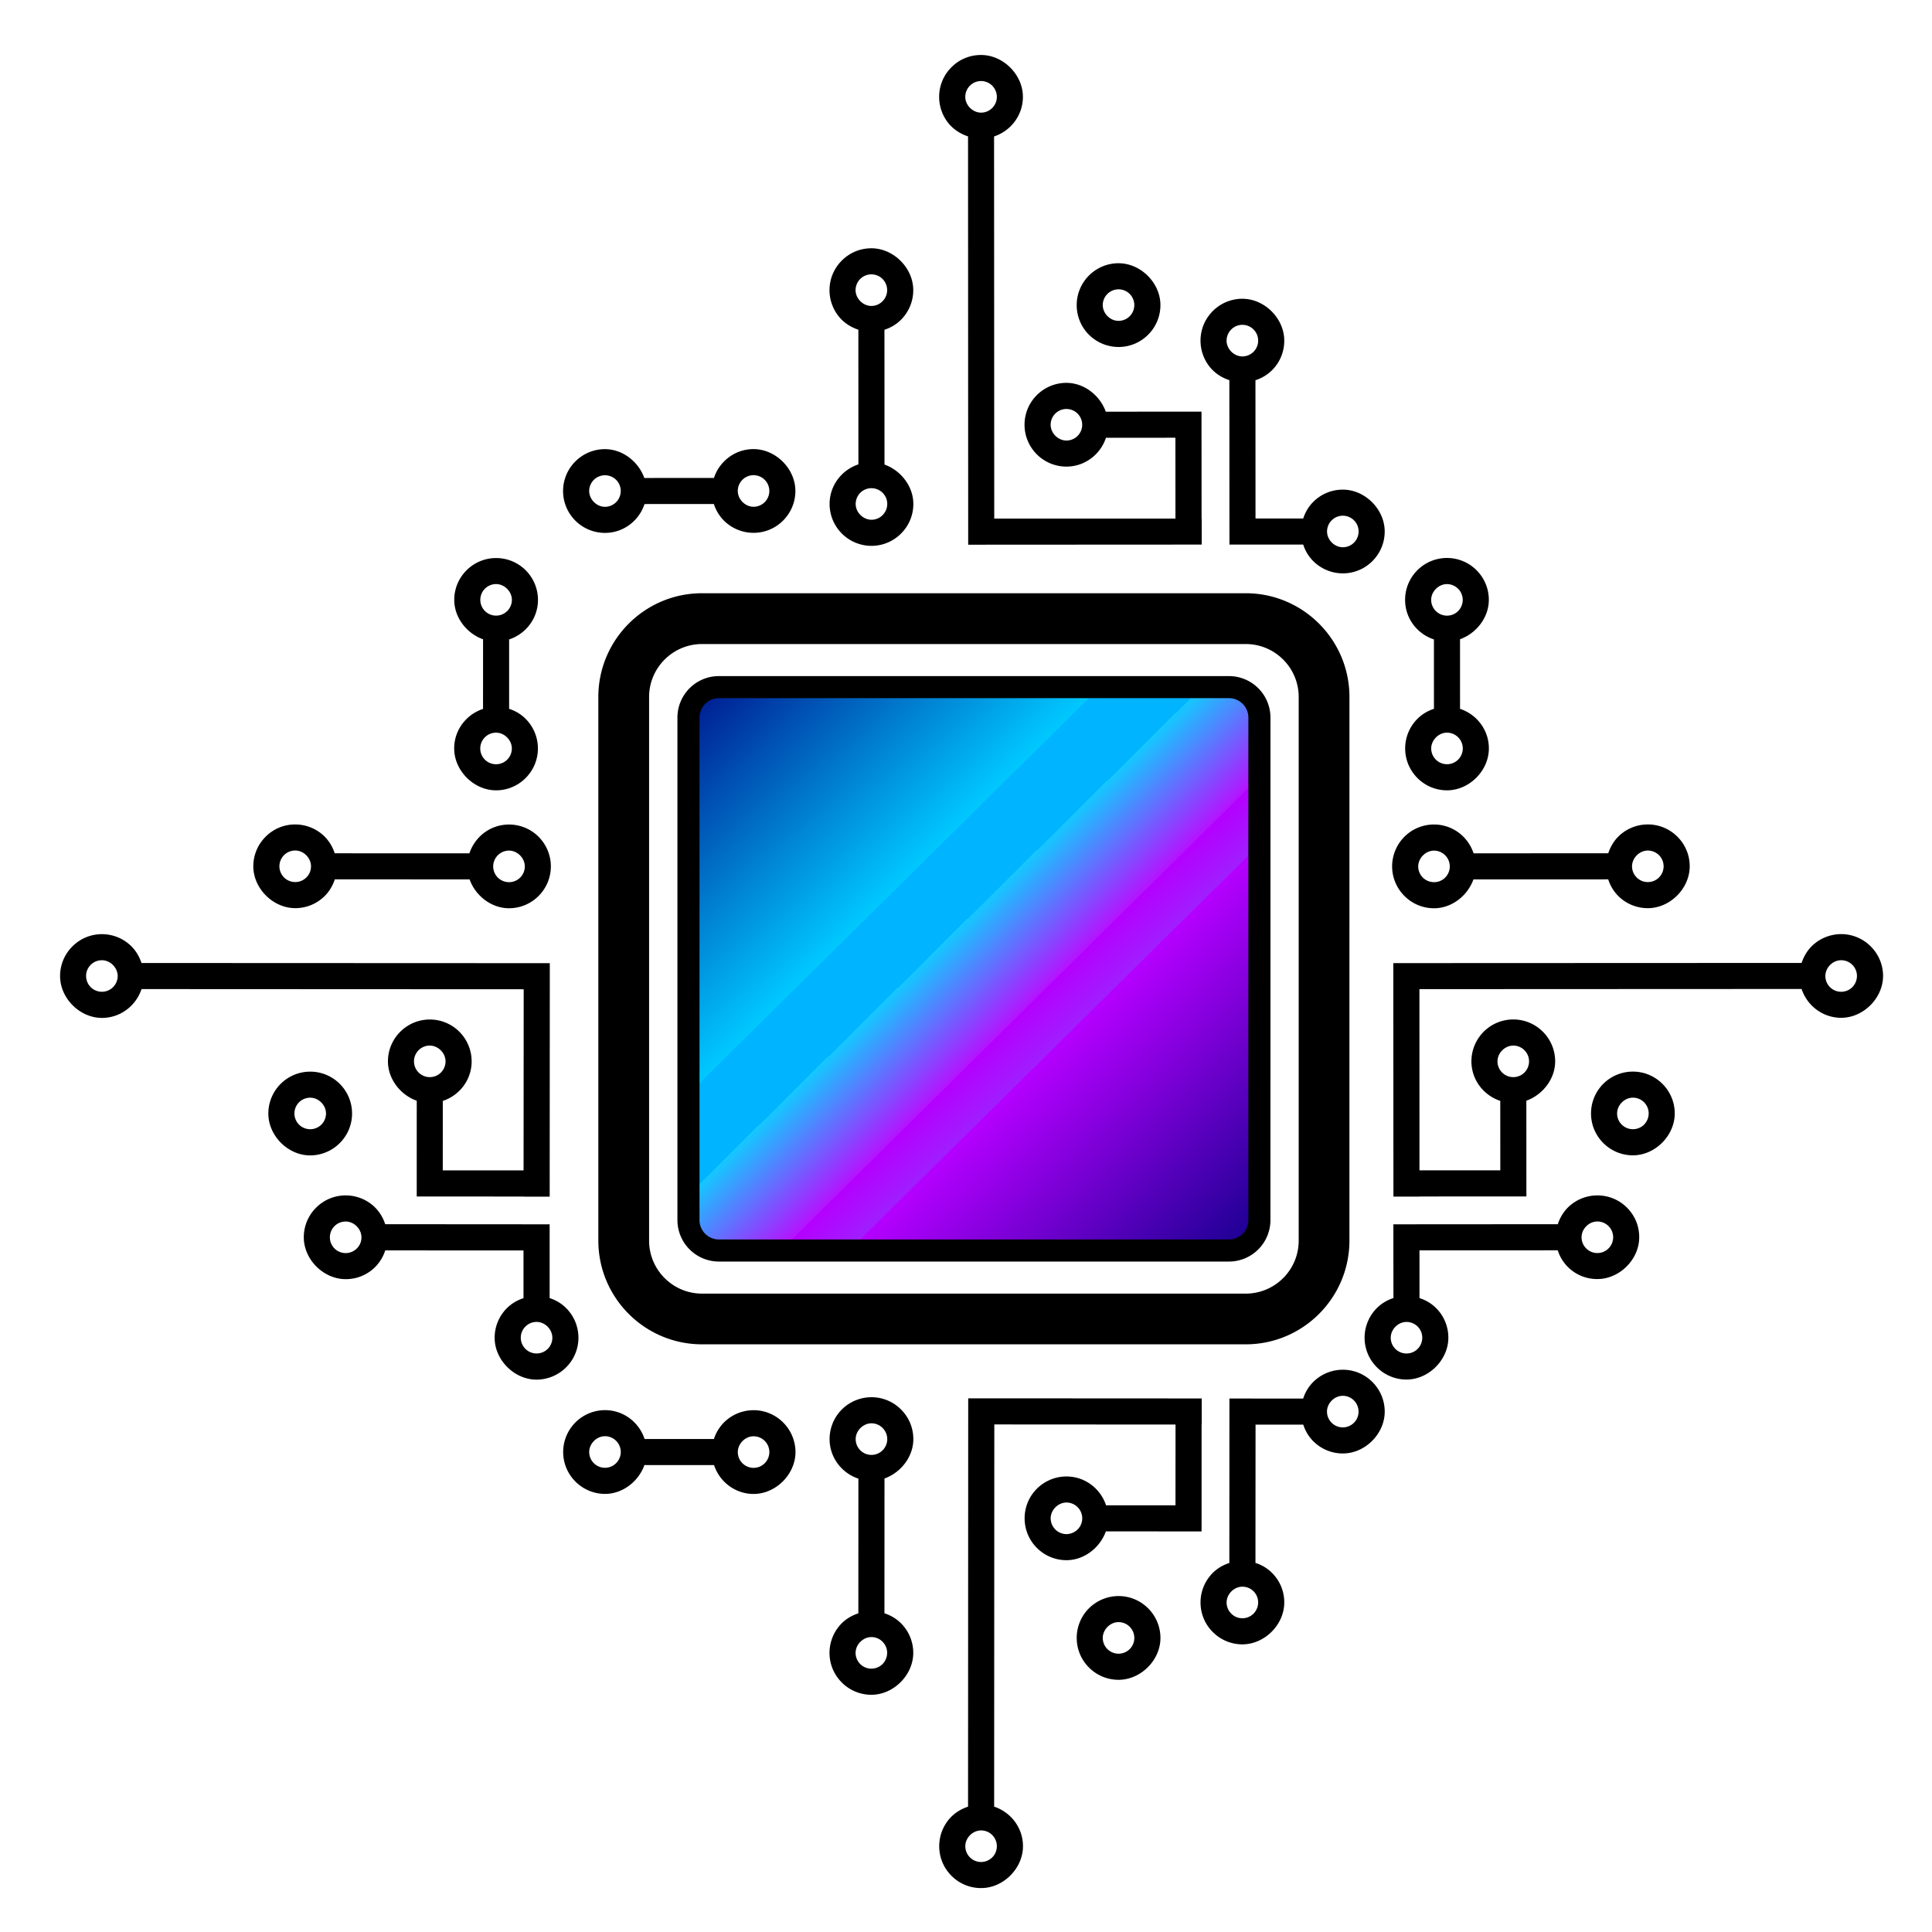 <svg xmlns="http://www.w3.org/2000/svg" fill="currentColor" style="color:#000" viewBox="200 200 350 350">
    <defs>
        <linearGradient id="a" x1="0%" x2="100%" y1="0%" y2="100%">
            <stop stop-color="#00148cb3" offset="0%"/>
            <stop stop-color="#00c8ffb3" offset="36%"/>
            <stop stop-color="#00b4ff4d" offset="36.1%"/>
            <stop stop-color="#00b4ff80" offset="45%"/>
            <stop stop-color="#14c8ffb3" offset="45%"/>
            <stop stop-color="#b414ffb3" offset="58%"/>
            <stop stop-color="#b400ff4d" offset="58.1%"/>
            <stop stop-color="#a01eff80" offset="64%"/>
            <stop stop-color="#b400ffb3" offset="64.1%"/>
            <stop stop-color="#14008cb3" offset="100%"/>
        </linearGradient>
    </defs>
    <path d="M309.6 296.54c3.348 0 6.168-2.203 7.164-5.227l12.562-.004a7.57 7.57 0 0 0 1.496 2.657 7.6 7.6 0 0 0 5.688 2.562c4.183 0 7.582-3.406 7.582-7.582 0-4.035-3.563-7.59-7.59-7.586-3.348 0-6.168 2.207-7.164 5.227l-12.613.004c-1.051-2.957-3.934-5.227-7.137-5.223-4.184.004-7.582 3.41-7.582 7.59 0 1.848.676 3.629 1.899 5.016a7.607 7.607 0 0 0 5.695 2.566zm26.914-10.457c.82 0 1.602.36 2.144.973a2.86 2.86 0 0 1-2.144 4.75c-1.512 0-2.86-1.34-2.856-2.86a2.86 2.86 0 0 1 2.856-2.863zm-26.918.016c.824 0 1.602.351 2.148.964a2.863 2.863 0 0 1-2.148 4.75c-1.516 0-2.856-1.343-2.86-2.859a2.86 2.86 0 0 1 2.86-2.855zm65.774-61.389.027 73.969 4.727-.004 37.578-.02-.004-4.722h-.02l-.015-19.363-4.723.004-12.617.008c-1.055-2.957-3.93-5.223-7.137-5.223-4.183.004-7.582 3.406-7.582 7.586a7.56 7.56 0 0 0 1.899 5.015 7.58 7.58 0 0 0 5.683 2.57c3.352-.003 6.172-2.206 7.172-5.226l12.578-.004.008 14.645-32.828.008-.031-69.234c3.02-1 5.223-3.82 5.223-7.176-.004-4.031-3.57-7.586-7.59-7.582-2.027 0-3.93.785-5.36 2.227a7.534 7.534 0 0 0-2.222 5.367c0 1.848.676 3.629 1.894 5.016.91 1.011 2.074 1.718 3.34 2.14zm17.824 55.098c-1.516-.004-2.86-1.336-2.86-2.86a2.858 2.858 0 1 1 2.86 2.86zm-17.488-64.281a2.85 2.85 0 0 1 2.023-.844c.82 0 1.606.356 2.149.973a2.863 2.863 0 0 1-2.148 4.75c-1.516-.004-2.86-1.34-2.86-2.86a2.85 2.85 0 0 1 .836-2.019zm47.004 53.343.016 29.785h4.726l8.637-.004a7.45 7.45 0 0 0 1.492 2.652 7.593 7.593 0 0 0 5.692 2.567c4.183 0 7.578-3.406 7.578-7.586-.004-4.031-3.567-7.586-7.586-7.582-2.028 0-3.93.789-5.36 2.223-.855.855-1.449 1.886-1.812 3.003h-8.645l-.011-25.047a7.528 7.528 0 0 0 3.004-1.812 7.512 7.512 0 0 0 2.214-5.36c0-4.03-3.566-7.585-7.586-7.585a7.545 7.545 0 0 0-5.359 2.226 7.534 7.534 0 0 0-2.223 5.367 7.59 7.59 0 0 0 1.895 5.016c.906 1.016 2.066 1.727 3.328 2.137zm18.535 25.398a2.852 2.852 0 0 1 4.168.129c.465.516.71 1.187.71 1.887a2.854 2.854 0 0 1-2.855 2.855c-1.515.004-2.86-1.332-2.86-2.851.005-.77.298-1.485.837-2.02zm-18.191-34.582a2.828 2.828 0 0 1 2.016-.84c.82 0 1.605.352 2.144.973.461.515.715 1.187.715 1.887 0 .761-.297 1.48-.84 2.023a2.86 2.86 0 0 1-2.023.84c-1.516 0-2.86-1.34-2.86-2.86.012-.761.301-1.48.848-2.023zm-67.554.044.008 24.398c-3.02 1-5.219 3.82-5.219 7.172a7.594 7.594 0 0 0 7.586 7.586 7.54 7.54 0 0 0 5.36-2.23 7.533 7.533 0 0 0 2.226-5.36c0-3.207-2.273-6.082-5.227-7.137l-.007-24.418c1.109-.363 2.144-.957 2.996-1.812a7.557 7.557 0 0 0 2.222-5.367c-.004-4.028-3.57-7.586-7.59-7.583-2.023 0-3.925.79-5.359 2.231a7.539 7.539 0 0 0-2.223 5.36c0 1.847.676 3.632 1.899 5.015.898 1.012 2.058 1.727 3.328 2.144zm5.234 31.562c0 .762-.296 1.48-.843 2.027a2.844 2.844 0 0 1-2.016.84c-1.516-.004-2.86-1.34-2.86-2.86a2.854 2.854 0 0 1 2.852-2.859c.824 0 1.61.352 2.156.973.461.516.711 1.18.711 1.879zm-4.902-40.75a2.868 2.868 0 0 1 4.172.125c.453.52.71 1.195.71 1.89 0 .758-.296 1.481-.843 2.024-.535.543-1.25.84-2.016.844-1.511-.004-2.859-1.34-2.859-2.86.004-.761.3-1.48.836-2.023zM417.68 458.07h.02l.003-4.727-37.578-.02H375.4l-.028 73.97c-1.269.418-2.43 1.129-3.328 2.144a7.57 7.57 0 0 0-1.894 5.016c0 2.027.785 3.93 2.223 5.367a7.522 7.522 0 0 0 5.359 2.223c4.02.008 7.586-3.55 7.59-7.578 0-3.36-2.203-6.172-5.223-7.172l.031-69.242 32.828.02-.007 14.632h-12.578c-1-3.027-3.817-5.226-7.172-5.226a7.592 7.592 0 0 0-5.684 2.562 7.555 7.555 0 0 0-1.898 5.016c0 4.183 3.398 7.586 7.582 7.586 3.207.008 6.082-2.27 7.136-5.219l12.617.008h4.723zm-37.09 76.383c0 .7-.254 1.379-.71 1.895a2.9 2.9 0 0 1-2.15.972 2.863 2.863 0 0 1-2.855-2.86c0-1.523 1.34-2.859 2.86-2.862a2.857 2.857 0 0 1 2.855 2.855zm14.754-57.508a2.886 2.886 0 0 1-2.144.973 2.867 2.867 0 0 1-2.86-2.864c0-1.515 1.34-2.851 2.86-2.859a2.87 2.87 0 0 1 2.859 2.863 2.855 2.855 0 0 1-.715 1.887z" />
    <path d="M402.64 489.14a7.635 7.635 0 0 0-5.688 2.563 7.59 7.59 0 0 0-1.894 5.023c0 4.183 3.394 7.586 7.578 7.586 4.027 0 7.59-3.551 7.59-7.578 0-4.184-3.406-7.594-7.586-7.594zm2.14 9.48a2.863 2.863 0 0 1-5.004-1.898c.005-1.516 1.34-2.86 2.86-2.86a2.863 2.863 0 0 1 2.856 2.864 2.847 2.847 0 0 1-.711 1.894zm91.03-104.49a7.6 7.6 0 0 0-5.02 1.895 7.607 7.607 0 0 0-2.562 5.687c0 4.184 3.406 7.586 7.586 7.586 4.031 0 7.586-3.57 7.582-7.598-.008-4.172-3.406-7.57-7.586-7.57zm1.89 9.734c-.515.454-1.187.7-1.886.7a2.85 2.85 0 0 1-2.86-2.852c0-1.516 1.336-2.86 2.86-2.86a2.854 2.854 0 0 1 2.86 2.852 2.9 2.9 0 0 1-.973 2.16zM336.52 455.47a7.6 7.6 0 0 0-5.688 2.563 7.605 7.605 0 0 0-1.496 2.656h-12.562c-1-3.028-3.816-5.227-7.164-5.227a7.6 7.6 0 0 0-5.687 2.563 7.614 7.614 0 0 0-1.899 5.023c0 4.172 3.399 7.578 7.582 7.586 3.207 0 6.086-2.27 7.137-5.227l12.613.008c.996 3.016 3.816 5.227 7.164 5.227 4.028 0 7.586-3.551 7.59-7.586-.012-4.18-3.41-7.586-7.59-7.586zm-24.777 9.46a2.847 2.847 0 0 1-2.148.974 2.86 2.86 0 0 1-2.856-2.86c0-1.515 1.34-2.863 2.86-2.863a2.864 2.864 0 0 1 2.859 2.863 2.875 2.875 0 0 1-.715 1.887zm26.918.013a2.845 2.845 0 0 1-2.144.972 2.857 2.857 0 0 1-2.856-2.86c0-1.515 1.344-2.859 2.856-2.859a2.86 2.86 0 0 1 2.859 2.86c0 .691-.258 1.371-.715 1.887zM402.64 262.86c4.184 0 7.586-3.41 7.582-7.59 0-4.027-3.566-7.582-7.59-7.582-4.183.004-7.578 3.406-7.578 7.586 0 1.856.676 3.64 1.895 5.024a7.63 7.63 0 0 0 5.691 2.562zm-.004-10.445c.82 0 1.606.355 2.145.973.46.52.71 1.187.71 1.879a2.86 2.86 0 0 1-2.855 2.859c-1.52.004-2.86-1.336-2.86-2.86a2.864 2.864 0 0 1 2.86-2.851zM443.27 448.14a7.59 7.59 0 0 0-5.691 2.563 7.31 7.31 0 0 0-1.493 2.656h-8.636l-4.727-.008-.016 29.793c-1.265.418-2.425 1.117-3.324 2.144a7.556 7.556 0 0 0-1.894 5.016c0 2.016.785 3.93 2.222 5.355a7.549 7.549 0 0 0 5.36 2.231c4.02 0 7.586-3.563 7.586-7.586a7.493 7.493 0 0 0-2.215-5.355c-.855-.864-1.887-1.454-3.004-1.813l.016-25.047h8.644c.363 1.11.957 2.145 1.813 2.996a7.522 7.522 0 0 0 5.36 2.223c4.019.008 7.581-3.543 7.585-7.578-.008-4.184-3.402-7.59-7.586-7.59zm-15.344 42.164a2.89 2.89 0 0 1-.715 1.887 2.839 2.839 0 0 1-2.144.972 2.8 2.8 0 0 1-2.016-.843 2.818 2.818 0 0 1-.84-2.016c0-1.516 1.34-2.86 2.86-2.86.757 0 1.48.297 2.023.833.535.543.832 1.257.832 2.027zm17.48-32.691a2.88 2.88 0 0 1-2.144.973 2.824 2.824 0 0 1-2.024-.844 2.841 2.841 0 0 1-.84-2.027c0-1.516 1.344-2.852 2.86-2.852a2.86 2.86 0 0 1 2.855 2.86 2.78 2.78 0 0 1-.707 1.89zm-79.946 3.097c0-2.027-.79-3.93-2.227-5.367a7.522 7.522 0 0 0-5.359-2.223 7.607 7.607 0 0 0-5.688 2.563 7.61 7.61 0 0 0-1.898 5.015c0 3.348 2.2 6.172 5.219 7.172l-.008 24.398c-1.27.418-2.43 1.129-3.328 2.145a7.61 7.61 0 0 0-1.898 5.015c0 2.028.789 3.93 2.222 5.367a7.543 7.543 0 0 0 5.36 2.23c4.02 0 7.586-3.562 7.59-7.585a7.55 7.55 0 0 0-2.223-5.367c-.852-.852-1.887-1.445-2.996-1.813l.007-24.418c2.954-1.058 5.227-3.925 5.227-7.132zm-4.746 38.727c0 .691-.262 1.367-.711 1.894a2.873 2.873 0 0 1-2.145.961c-.761 0-1.48-.296-2.027-.843a2.843 2.843 0 0 1-.832-2.016c0-1.516 1.344-2.86 2.86-2.86.765 0 1.48.298 2.015.833.547.55.84 1.261.84 2.03zm-.692-36.844a2.857 2.857 0 0 1-5.008-1.89c0-1.508 1.34-2.852 2.86-2.86.762.008 1.48.305 2.016.844.543.543.843 1.258.843 2.027a2.83 2.83 0 0 1-.71 1.879z" />
    <path d="M538.9 371.45a7.533 7.533 0 0 0-5.36-2.227 7.617 7.617 0 0 0-5.019 1.899c-1.02.894-1.723 2.066-2.144 3.324l-73.965.031v4.723l.02 37.574h4.718v-.02l19.37-.007-.003-4.727-.004-12.617c2.95-1.055 5.219-3.93 5.219-7.133 0-4.183-3.406-7.586-7.586-7.586a7.575 7.575 0 0 0-5.016 1.895 7.619 7.619 0 0 0-2.57 5.695c.008 3.348 2.207 6.16 5.227 7.16l.008 12.578-14.645.008-.008-32.828 69.234-.031c1 3.02 3.82 5.223 7.176 5.223 4.03-.008 7.582-3.57 7.582-7.586a7.514 7.514 0 0 0-2.235-5.348zm-67.617 20.828c0-1.516 1.34-2.86 2.86-2.86a2.858 2.858 0 0 1 2.859 2.86 2.886 2.886 0 0 1-.965 2.144c-.527.465-1.2.711-1.895.711a2.862 2.862 0 0 1-2.859-2.855zm64.145-13.316a2.853 2.853 0 0 1-1.887.707 2.858 2.858 0 0 1-2.86-2.86c.005-1.511 1.34-2.859 2.86-2.855a2.852 2.852 0 0 1 2.864 2.848 2.908 2.908 0 0 1-.977 2.16zM459.77 315.84l.004 12.57a7.483 7.483 0 0 0-2.652 1.492 7.587 7.587 0 0 0-2.563 5.688c0 4.183 3.406 7.586 7.586 7.586 4.031-.004 7.586-3.567 7.578-7.598 0-3.348-2.203-6.168-5.223-7.164l-.003-12.613c2.957-1.055 5.222-3.934 5.218-7.14 0-4.184-3.406-7.583-7.586-7.579a7.583 7.583 0 0 0-7.582 7.582c-.004 3.371 2.2 6.18 5.223 7.176zm5.23 19.75c0 .82-.359 1.605-.972 2.144a2.85 2.85 0 0 1-1.89.711 2.858 2.858 0 0 1-2.86-2.859c0-1.508 1.34-2.86 2.86-2.86A2.875 2.875 0 0 1 465 335.59zm-2.875-29.773a2.86 2.86 0 0 1 2.86 2.86c0 .82-.348 1.605-.961 2.144-.52.465-1.195.71-1.895.71a2.865 2.865 0 0 1-2.859-2.855c-.004-1.515 1.336-2.855 2.856-2.86zM489.37 416.56a7.59 7.59 0 0 0-5.016 1.895c-1.02.894-1.73 2.066-2.144 3.32l-29.785.02v4.726l.008 8.637a7.483 7.483 0 0 0-2.656 1.488 7.619 7.619 0 0 0-2.57 5.695c.007 4.184 3.413 7.578 7.597 7.578 4.027-.007 7.582-3.57 7.578-7.586 0-2.027-.789-3.93-2.223-5.367a7.458 7.458 0 0 0-3.004-1.804l-.003-8.649 25.047-.008a7.527 7.527 0 0 0 1.812 2.996 7.48 7.48 0 0 0 5.367 2.211c4.028 0 7.586-3.562 7.582-7.578a7.517 7.517 0 0 0-2.226-5.367 7.552 7.552 0 0 0-5.364-2.207zm-31.715 25.781a2.87 2.87 0 0 1-.96 2.144 2.83 2.83 0 0 1-1.892.711 2.852 2.852 0 0 1-2.859-2.851c0-1.524 1.336-2.863 2.856-2.863.765 0 1.48.296 2.027.843.535.535.828 1.25.828 2.016zm33.613-16.051a2.844 2.844 0 0 1-1.89.71 2.83 2.83 0 0 1-2.024-.843 2.821 2.821 0 0 1-.84-2.015c0-1.516 1.336-2.86 2.856-2.86.765 0 1.48.297 2.027.832a2.864 2.864 0 0 1-.129 4.176zm-31.478-61.75c3.207 0 6.082-2.27 7.137-5.227l24.418-.007a7.528 7.528 0 0 0 1.812 3.003 7.542 7.542 0 0 0 5.367 2.215c4.028-.004 7.586-3.566 7.582-7.586a7.52 7.52 0 0 0-2.226-5.359 7.524 7.524 0 0 0-5.367-2.223 7.583 7.583 0 0 0-5.016 1.895c-1.02.898-1.73 2.066-2.144 3.328l-24.398.008c-1-3.028-3.82-5.223-7.172-5.22a7.58 7.58 0 0 0-5.016 1.892 7.603 7.603 0 0 0-2.57 5.69 7.546 7.546 0 0 0 2.23 5.36 7.507 7.507 0 0 0 5.364 2.23zm38.723-10.453c.766 0 1.48.297 2.027.832.54.54.832 1.258.84 2.023a2.85 2.85 0 0 1-2.855 2.855c-.762 0-1.48-.292-2.024-.839a2.831 2.831 0 0 1-.843-2.016c.007-1.515 1.34-2.855 2.855-2.855zm-38.73.012a2.862 2.862 0 0 1 1.895 5.004 2.82 2.82 0 0 1-1.891.71c-.758 0-1.48-.296-2.023-.831a2.848 2.848 0 0 1-.84-2.028c.011-1.511 1.344-2.855 2.86-2.855zM294.85 412.03l-14.637-.008.004-12.578c3.027-1 5.223-3.812 5.227-7.16a7.602 7.602 0 0 0-2.567-5.695 7.563 7.563 0 0 0-5.015-1.895c-4.176 0-7.582 3.406-7.582 7.586 0 3.203 2.265 6.074 5.218 7.133l-.004 12.617v4.726l19.363.008v.02h4.723l.02-37.574v-4.723l-73.97-.031c-.417-1.266-1.128-2.43-2.144-3.324a7.567 7.567 0 0 0-5.015-1.899 7.5 7.5 0 0 0-5.36 2.227 7.52 7.52 0 0 0-2.226 5.36c-.004 4.015 3.55 7.577 7.578 7.585 3.351 0 6.175-2.203 7.175-5.223l69.234.032zm-16.992-16.898a2.857 2.857 0 1 1-.004-5.715c1.52 0 2.86 1.34 2.86 2.86a2.85 2.85 0 0 1-2.856 2.855zm-59.398-15.465a2.893 2.893 0 0 1-1.89-.707 2.89 2.89 0 0 1-.973-2.156c0-.758.297-1.477.84-2.016a2.829 2.829 0 0 1 2.023-.832c1.52-.004 2.855 1.34 2.86 2.856a2.86 2.86 0 0 1-2.86 2.855zm63.82-44.087c-.004 4.031 3.55 7.59 7.582 7.598 4.184 0 7.582-3.407 7.586-7.586a7.6 7.6 0 0 0-2.563-5.688 7.458 7.458 0 0 0-2.652-1.492v-12.57c3.02-1 5.223-3.812 5.227-7.164 0-2.18-.938-4.246-2.567-5.688a7.57 7.57 0 0 0-5.015-1.894c-4.184-.004-7.582 3.394-7.586 7.578 0 3.207 2.265 6.086 5.219 7.14l-.004 12.614c-3.02.992-5.223 3.804-5.227 7.152zm4.734-26.91a2.863 2.863 0 0 1 2.86-2.86c1.515.005 2.86 1.344 2.86 2.86a2.862 2.862 0 0 1-4.75 2.145 2.862 2.862 0 0 1-.97-2.145zm2.852 24.059c1.52 0 2.86 1.352 2.86 2.86a2.86 2.86 0 0 1-5.723.003 2.865 2.865 0 0 1 2.863-2.863z" />
    <path d="M263.78 401.72a7.597 7.597 0 0 0-2.566-5.688 7.563 7.563 0 0 0-5.016-1.894 7.59 7.59 0 0 0-7.586 7.578c-.004 4.027 3.55 7.598 7.578 7.598 4.184-.012 7.59-3.414 7.59-7.594zm-10.441-.012a2.854 2.854 0 0 1 2.86-2.851c1.519 0 2.859 1.34 2.859 2.86a2.854 2.854 0 0 1-2.86 2.85 2.85 2.85 0 0 1-2.86-2.86zm51.451 40.642a7.602 7.602 0 0 0-2.566-5.695 7.408 7.408 0 0 0-2.653-1.489v-13.37l-29.785-.02c-.418-1.258-1.129-2.426-2.144-3.32a7.56 7.56 0 0 0-5.012-1.895 7.524 7.524 0 0 0-5.367 2.223 7.527 7.527 0 0 0-2.227 5.367c0 4.016 3.555 7.578 7.582 7.578a7.473 7.473 0 0 0 5.36-2.21 7.554 7.554 0 0 0 1.812-2.997l25.047.008v8.648a7.457 7.457 0 0 0-3.004 1.805 7.557 7.557 0 0 0-2.222 5.367c-.004 4.016 3.55 7.578 7.582 7.586 4.191-.016 7.593-3.406 7.597-7.586zm-40.141-16.188a2.857 2.857 0 0 1-4.887-2.012 2.855 2.855 0 0 1 2.863-2.86c1.52.001 2.856 1.34 2.856 2.86a2.78 2.78 0 0 1-.832 2.012zm32.555 19.031c-.691 0-1.367-.25-1.887-.71a2.852 2.852 0 0 1-.972-2.145c0-.766.297-1.48.84-2.016a2.833 2.833 0 0 1 2.023-.844c1.52 0 2.855 1.34 2.855 2.864a2.844 2.844 0 0 1-2.859 2.851zM253.48 364.52c2.023 0 3.93-.785 5.36-2.215.855-.855 1.449-1.887 1.812-3.004l24.422.008c1.05 2.957 3.926 5.227 7.133 5.227 2.027 0 3.93-.79 5.36-2.223a7.565 7.565 0 0 0 2.226-5.36c0-2.18-.938-4.245-2.567-5.69a7.56 7.56 0 0 0-5.015-1.891c-3.352-.004-6.172 2.191-7.172 5.218l-24.402-.007c-.418-1.27-1.13-2.43-2.145-3.329a7.563 7.563 0 0 0-5.015-1.894 7.484 7.484 0 0 0-5.36 2.223 7.526 7.526 0 0 0-2.226 5.36c.004 4.01 3.562 7.57 7.59 7.577zm38.734-10.426c1.516 0 2.856 1.344 2.86 2.86a2.852 2.852 0 0 1-2.868 2.859 2.86 2.86 0 0 1-2.86-2.86 2.875 2.875 0 0 1 2.868-2.859zm-40.754.816a2.87 2.87 0 0 1 2.027-.832c1.516 0 2.856 1.34 2.856 2.86 0 .762-.293 1.48-.84 2.015a2.83 2.83 0 0 1-2.023.84 2.877 2.877 0 0 1-1.891-.71 2.886 2.886 0 0 1-.973-2.145c.008-.77.305-1.485.844-2.028zm174.22-47.44h-98.504c-10.355 0-18.781 8.426-18.781 18.785v98.496c0 10.363 8.426 18.785 18.781 18.785h98.504c10.355 0 18.781-8.426 18.781-18.785l.004-98.492c0-10.363-8.426-18.789-18.785-18.789zm9.59 117.29c0 5.29-4.301 9.59-9.586 9.59H327.18c-5.285 0-9.59-4.301-9.59-9.59v-98.496c0-5.29 4.305-9.59 9.59-9.59h98.504c5.285 0 9.586 4.301 9.586 9.59z" />
    <path fill="url(#a)" stroke="#000" stroke-width="4" d="M422.64 324.48h-92.402a5.516 5.516 0 0 0-5.516 5.523v91.016a5.521 5.521 0 0 0 5.516 5.524h92.398a5.519 5.519 0 0 0 5.516-5.524l.004-91.016a5.521 5.521 0 0 0-5.516-5.523z" />
</svg> 
